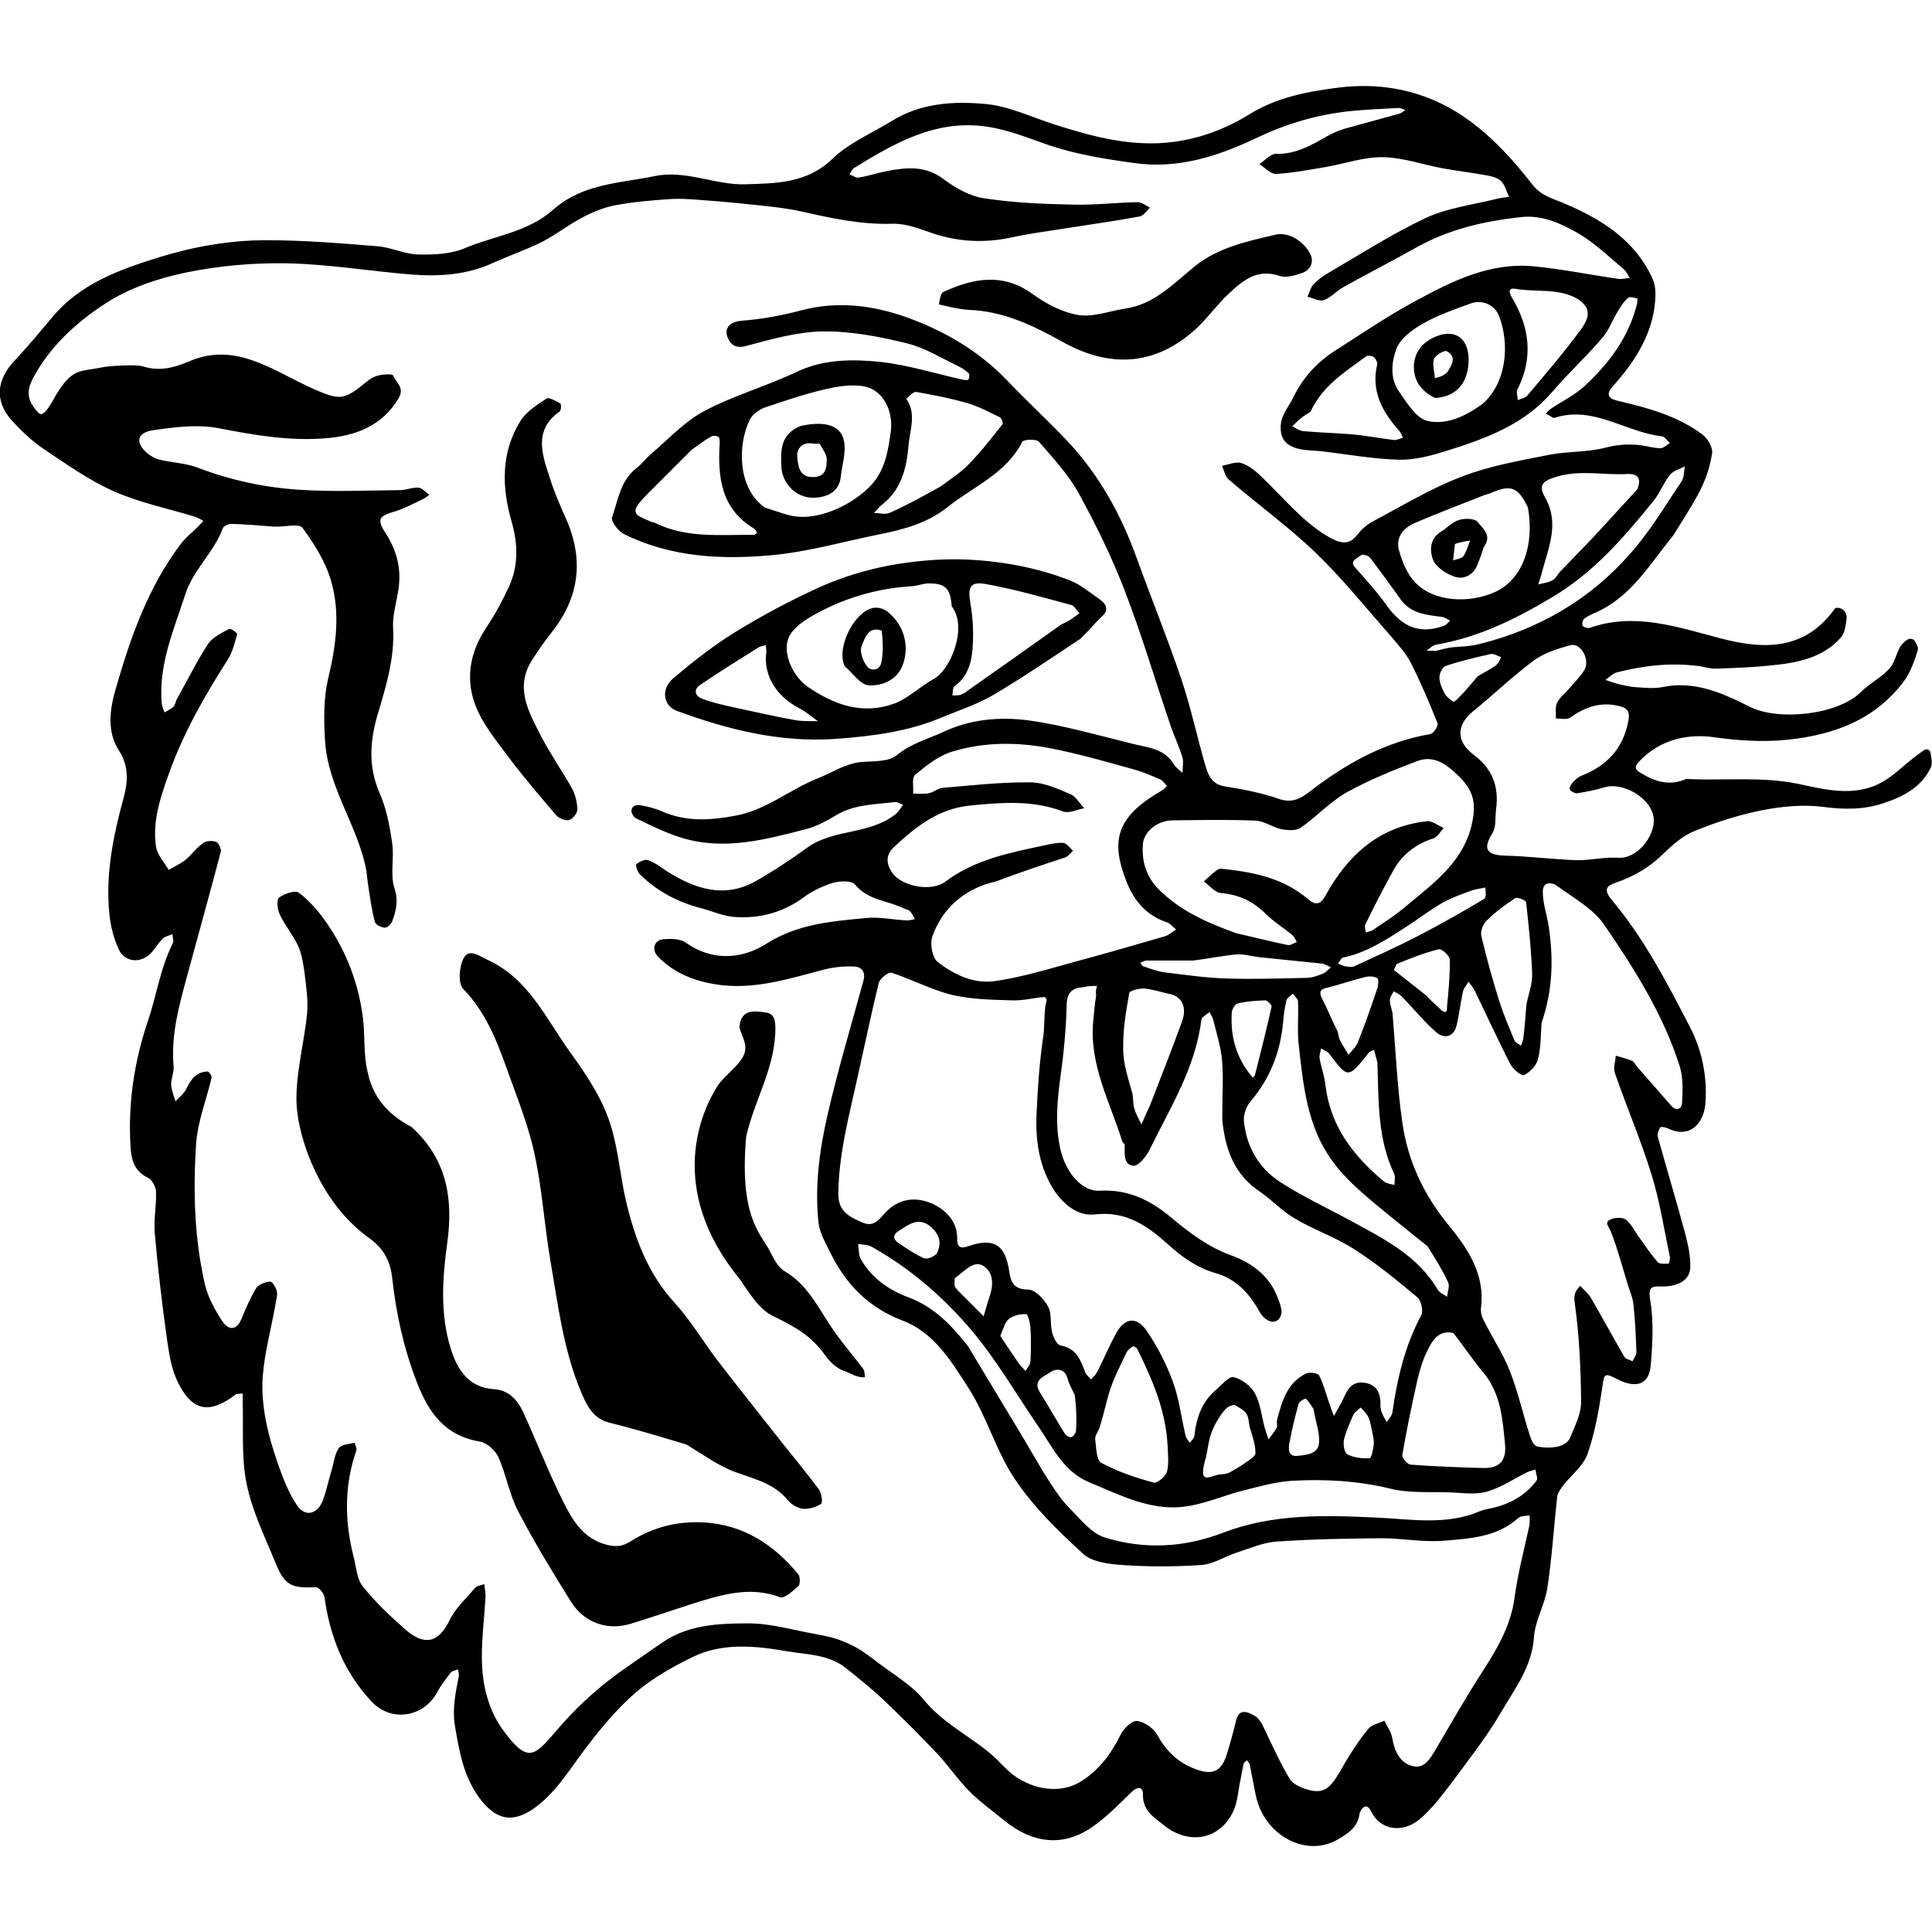 <?xml version="1.0" encoding="utf-8"?>
<!-- Generator: Adobe Illustrator 23.0.3, SVG Export Plug-In . SVG Version: 6.00 Build 0)  -->
<svg version="1.1" id="Contours" xmlns="http://www.w3.org/2000/svg" xmlns:xlink="http://www.w3.org/1999/xlink" x="0px" y="0px"
	 viewBox="0 0 635.4 635.4" style="enable-background:new 0 0 635.4 635.4;" xml:space="preserve">
<path d="M550.3,176.1c-7.7,9.4-13.7,20-25.2,25.2c-1.4,0.6-2.9,1.3-4.1,2.2c-0.5,0.4-0.8,1.8-0.5,2.3c0.4,0.5,1.6,0.9,2.3,0.7
	c14.8-5.2,28.8-0.3,42.9,3.4c14.4,3.8,27.9,4.1,37.8-9.8c0.1-0.2,0.4-0.2,0.8-0.2c1.9,0,3.3,1.7,3,3.6c-0.3,2.4-0.6,4.7-1.9,6.2
	c-6.1,6.9-14.9,8.4-23.5,9.2c-5.8,0.6-11.7,0.8-17.6,1c-2,0.1-4-0.7-6.1-0.9c-8.9-1.1-17.7-0.1-26.3,2.1c-1.4,0.3-2.6,1.6-3.9,2.5
	c1.5,0.5,2.9,1.1,4.4,1.4c1.8,0.4,3.7,0.9,5.6,1c2.9,0.2,5.9,0.5,8.6,0c10.7-2.3,20,2,29,6.5c9.4,4.7,28.9,2.6,36.4-4.9
	c2.8-2.8,6.6-4.7,9.3-7.6c1.8-1.9,2.3-5,3.7-7.4c0.5-0.8,1.3-1.5,2.1-2.1c0.9-0.7,2.3-0.5,2.8,0.6c0.6,1,1.1,2,0.8,2.8
	c-1.1,3.6-2.5,7.5-4.8,10.5c-9.6,12.5-22.9,17.3-38.1,18.9c-8.1,0.8-15.8,0.3-23.8-0.8c-8.8-1.3-17.8,0.6-24.7,7.7
	c-1.7,1.8-1.9,2.7,0.3,4c4.7,2.9,9.5,4.4,14.9,2c0.1-0.1,0.3,0,0.5,0c12.1,0.6,24.2-0.9,36.4,1.6c8.9,1.9,18.8,4.5,27.8-0.7
	c3.7-2.1,6.8-5.3,10.2-7.9c1.1-0.9,2.3-1.7,3.4-2.5c0.8-0.6,1.9-0.1,2.1,0.8c0.3,1.8,0.7,3.6,0.1,4.9c-3,6.4-9,9.6-15.4,11.7
	c-6.4,2.2-12.9,2.2-19.8,1.3c-6.7-0.9-13.8-0.2-20.4,1.1c-7.5,1.5-15,3.9-22.1,6.8c-4,1.6-7.5,4.8-10.6,7.8
	c-4.4,4.3-9.5,7.2-15.3,9.2c-3,1-4.2,2.2-1.3,5.7c10.6,12.6,18.2,27.3,25.7,41.8c3.9,7.5,5.7,16.1,5.1,24.8
	c-0.4,6.7-5.1,12.2-12.6,8.4c-0.7-0.3-2.1-0.5-2.3-0.2c-0.5,0.8-1,2.1-0.8,3c3,10.8,6.2,21.4,9.1,32.2c0.9,3.5,1.7,7.2,1.6,10.8
	c-0.1,4.1-3.8,6.3-9.2,6.3c-2.9,0-4.8-0.4-4,4.3c1.2,7,0.8,14.4,0.2,21.6c-0.6,7.1-5.6,7.3-10.8,4.7c-4.6-2.4-4.5-2-5.2,3
	c-1.1,7.3-2.4,14.6-4.8,21.5c-1.4,3.9-5.2,6.8-7.9,10.2c-0.9,1.2-2,2.7-2.1,4.1c-1.1,9.9-1.7,19.9-3.2,29.7
	c-0.8,5.5-4,10.7-4.4,16.1c-0.6,9.7-6.2,16.9-10.7,24.6c-4.5,7.8-10.1,14.9-15.4,22.1c-3.4,4.5-6.8,9.1-10.9,12.8
	c-6.1,5.5-13.6,4.1-16.6-2.1c-1.8-3.7-3.7,0.1-3.8,0.9c-0.6,4.4-3.8,6.4-7,8.3c-10.5,6.2-24.3-1.2-27.1-14.4
	c-0.7-3.4-1.3-6.8-2-10.2c-0.1-0.5-0.6-0.9-0.9-1.4c-0.4,0.4-1,0.7-1.1,1.2c-0.4,1.7-0.7,3.4-1,5.1c-0.8,3.5-0.9,7.3-2.4,10.5
	c-4.4,9.4-14.6,11.2-22.8,4.6c-3.4-2.7-7-4.8-6.9-10.1c0-2.9-2-2.6-3.9-0.7c-3.7,3.6-7.4,7.4-11.6,10.5c-9.7,7.4-20.1,6.9-30.3-1.4
	c-3.7-3.1-7.7-5.9-11.1-9.3c-3.9-3.9-7-8.5-10.7-12.5c-5.8-6.1-11.8-12.1-17.9-17.9c-3.9-3.7-8.1-7-12.2-10.3
	c-5.6-4.5-12.7-4.4-19.2-5.5c-10.4-1.8-21.3-3-31.3,1.9c-6.5,3.2-13.1,6.9-18.6,11.6c-6.2,5.4-11.6,11.9-16.6,18.5
	c-5.2,6.8-9.5,14.3-16.7,19.5c-7.3,5.2-12.8,4-18.3-3.5c-5.1-7.1-6.5-15.2-7.9-23.6c-0.9-5.4,0.2-10.8,1.3-16.3
	c0.1-0.6-0.2-1.5-0.3-2.2c-0.8,0.4-1.9,0.5-2.4,1.1c-1.5,2-3.1,4-4.3,6.2c-4.3,8.4-15.1,10.3-21.6,3.4c-9.2-9.7-13.8-21.5-15.6-34.5
	c-0.2-1.2-1.9-3.3-2.9-3.2c-7.9,0.4-10.2-0.6-13.2-8c-3.5-8.6-7.7-17.1-9.5-26c-1.8-8.9-1-18.3-1.3-27.5c0-0.7,0-1.4,0-2.2
	c-0.8,0.1-1.8,0-2.4,0.4c-8.5,6.4-14.1,5.5-18.8-3.9c-2.2-4.3-3-9.5-3.7-14.4c-1.6-11.6-3-23.2-4-34.8c-0.4-4.6,0.6-9.3,0.4-13.9
	c-0.1-1.5-1.4-3.8-2.7-4.4c-4.7-2.2-5.5-6.4-5.7-10.6c-0.8-13.9,1.2-27.4,5.7-40.8c2.9-8.5,4.1-17.5,8.2-25.6c0.4-0.8,0-2-0.1-3.1
	c-1,0.5-2.3,0.7-3.1,1.4c-1.6,1.6-2.7,3.6-4.3,5.2c-3.4,3.2-8.5,2.5-10.3-1.7c-1.6-3.5-2.6-7.4-3-11.2c-1.4-13.2,1.2-25.9,4.7-38.7
	c1.3-4.8,1.8-10.2-1.6-15.4c-4-6.1-3-13.5-1.1-20.1c4.9-17,10.7-33.7,21.6-48c1.4-1.8,3.2-3.3,4.9-4.9c0.8-0.8,1.6-1.6,2.4-2.5
	c-1-0.5-1.9-1.1-2.9-1.4c-8.9-2.7-18.1-4.6-26.5-8.3c-8.2-3.6-15.7-9-23.2-14c-3.9-2.6-7.4-6-10.5-9.4c-5.6-6.3-5-13.3,1-19.6
	c4.3-4.6,8.3-9.4,12.4-14.3C26.4,93.3,39,88.8,52,84.7C63.7,81.1,75.5,79,87.6,79c12.2,0,24.5,1,36.7,2c4.5,0.4,8.8,2.6,13.3,2.7
	c5,0.1,10.5-0.1,15.1-2c9.8-4.2,20.8-5.2,29.3-12.8c3.6-3.2,8.3-5.6,13-7c6.6-2,13.6-2.6,20.4-4c10.3-2.1,20,3.1,29.9,2.7
	c9.9-0.3,20.2-0.3,28.5-8.4c5.4-5.2,12.8-8.3,19.3-12.3c9.6-6,20.4-6.7,31-5.7c7.7,0.7,15.1,4.3,22.6,6.7c12.7,4.1,25.6,7.5,39,5.8
	c8.9-1.1,17.4-4.3,25.2-9.1c9-5.6,19.1-7.5,29.4-8.8c16-2,30.8,1.8,43.4,11.2c7.7,5.7,14.3,13,20.2,20.6c2.9,3.8,6.6,4.6,10.1,6.1
	c12.6,5.3,23.8,12.2,29.6,25.2c1.2,2.7,0.9,6.3,0.5,9.4c-1.5,10.1-7,18.3-13.7,25.8c-2.1,2.3-1.8,3.9,1.6,4.7
	c9.8,2.3,19.6,4.9,27.9,11.1c1.7,1.3,3.4,4.2,3.2,6c-0.6,4.2-2,8.5-3.9,12.3C556.5,166.4,553.4,171.1,550.3,176.1 M413.5,564.9
	c0.5,0.7,1.1,1.3,1.5,2c3,6.1,5.7,12.4,9.2,18.2c1.2,1.9,4.3,3.1,6.7,3.7c5.2,1.2,7.2-1.5,10.9-8.1c2.4-4.2,5.1-8.3,8.2-12.1
	c1.1-1.4,3.5-1.8,5.3-2.7c0.9,1.9,2.3,3.8,2.6,5.8c0.7,4.1,2.4,7.8,6.2,9c4.2,1.4,6.2-2.2,8.1-5.4c5.2-8.8,10.3-17.8,15.9-26.4
	c4.7-7.3,8.8-14.6,10-23.4c1.1-8.1,3.2-16,4.9-23.9c0.2-1,0-2.1,0.1-3.2c-1.3,0.2-2.9,0.1-3.7,0.8c-7,6.3-15.8,6.8-24.4,7.5
	c-6.8,0.6-13.7-0.8-20.6-0.8c-11.5,0.1-23.1,0.3-34.6,1.1c-4.4,0.3-8.7,2.2-13,3.6c-4,1.3-7.7,3.8-11.7,4.1
	c-8.7,0.6-17.5,0.6-26.1,0c-4.4-0.3-9.9-1-12.8-3.7c-8.1-7.4-16.1-15.2-22.2-24.2c-6.4-9.4-9.3-20.7-15.6-30.5
	c-5.8-9-11.3-18.1-21.6-22c-11.2-4.3-18.6-11.9-23.7-22.3c-1.6-3.2-3.5-6.5-3.9-9.8c-1.3-12,0.3-24,3-35.7
	c3.4-14.8,7.8-29.4,11.8-44.1c0.7-2.5-0.5-4.3-2.7-4.5c-3.2-0.2-6.5,0.1-9.6,0.8c-12,3.1-23.9,7.1-36.6,5
	c-7.1-1.2-13.6-3.8-18.7-9.1c-2.2-2.2-1.3-5.4,1.7-5.7c2.5-0.2,5.6-0.2,7.4,1.1c8.9,6.3,18.6,5.4,26.5,0.4c10.4-6.6,21.6-7.4,33-8.5
	c4.3-0.4,8.7,0.6,13.1,0.8c0.9,0.1,1.9-0.3,2.8-0.4c-0.5-0.9-1-2-1.7-2.7c-0.5-0.5-1.4-0.5-2.1-0.9c-5.3-2.6-11.7-2.6-15.9-7.8
	c-1.1-1.3-4.9-1.2-7.1-0.6c-3.5,1.1-7,2.7-9.9,4.9c-6.7,4.9-14.3,6.9-22.3,6.4c-3.8-0.2-7.5-1.9-11.3-2.9c-7.7-2-14.6-5.6-20.3-11.3
	c-0.7-0.8-1.4-2.9-1-3.2c1-0.8,2.8-1.7,3.8-1.3c2.2,0.7,4.1,2.2,6,3.5c9.3,5.9,19.1,9.3,29.6,3.3c5.8-3.3,11.5-7.1,16.9-11
	c8.7-6.2,20.5-4.1,29-11c1-0.8,1.6-2,2.4-3c-0.9-0.3-1.9-1.1-2.8-0.9c-6.5,0.8-13.2,0.7-19.2,4.3c-3,1.8-6.2,3.6-9.6,4.5
	c-13.5,3.5-27.1,7.2-41,3c-5.3-1.6-10.3-4.1-15.3-6.5c-0.6-0.3-0.9-0.9-1.3-1.7c-0.4-1,0.1-2.2,1.2-2.5c0.5-0.1,0.9-0.2,1.4-0.1
	c2.4,0.4,4.9,1,7.2,2c8.1,3.6,16.2,3,24.6,1.4c9.9-1.9,17.5-8.5,26.5-12.1c4.9-1.9,9.2-5,14.7-5.5c3.9-0.3,8.8,0,11.5-2.2
	c4.7-3.9,10.2-5.3,15.4-7.7c8.9-4.2,18.5-5,27.8-3.8c11.7,1.6,23.2,5,34.7,7.8c4.8,1.2,10.2,1.5,13.2,6.6c0.7,1.1,1.9,2,2.9,2.9
	c0-1.7,0.4-3.6,0-5.1c-1.1-3.5-2.7-6.9-3.9-10.4c-5.1-14.9-9.5-30-15.2-44.7c-4.2-10.9-9.4-21.5-15-31.7c-3.4-6.2-8.4-11.6-13.1-17
	c-0.8-1-5.1-0.8-5.5,0c-5.3,10.5-16.1,14.7-24.6,21.5c-6.6,5.3-14.6,7.4-22.7,9c-11.7,2.4-23.3,5.7-35.1,6.8
	c-16.5,1.5-33.1,0.7-48.5-6.9c-1.9-0.9-4.5-4.3-4-5.6c2-5.6,2.7-12.1,8.1-16.2c1.7-1.3,3-3.1,4.6-4.5c5.8-4.9,11-10.7,17.6-14.2
	c9.6-5.1,20.3-8.1,30.2-12.8c9-4.3,18.3-4.3,27.5-3.4c9.3,1,18.3,3.9,27.5,5.9c0.6,0.1,1.6,0.2,1.7-0.1c0.3-0.6,0.4-1.6,0.1-2
	c-0.9-0.9-2-1.6-3.1-2.2c-5.7-2.7-11.2-6.2-17.3-7.7c-9-2.2-18.3-4-27.5-3.9c-8.5,0.1-17.1,2.6-25.4,4.8c-3.8,1-5.3-0.9-6.1-3.1
	c-1-2.8,0.9-4.9,4.6-5.2c6.6-0.5,13.2-1.7,19.6-3.4c12-3.2,23.7-1.7,34.9,2.3c12.4,4.5,23.6,11,32.9,20.7c6.4,6.7,13.2,13,19.6,19.7
	c10.6,11.2,17.9,24.4,23.1,38.9c4.8,13.3,10.2,26.5,14.7,39.9c3,9,5,18.3,7.6,27.4c1,3.4,2,6.9,6.5,7.6c6,1,12.1,2.1,17.8,4.1
	c4.4,1.6,7.3-0.1,10.3-2.4c11.9-9.2,24.7-16.3,39.7-18.9c1-0.2,2.6-2.7,2.3-3.5c-2.7-6.7-5.5-13.4-8.8-19.9c-1.5-2.9-3.8-5.5-5.9-8
	c-8.3-9.4-16.2-19.3-25.2-28c-9-8.7-19.3-16.1-28.8-24.3c-1.2-1-1.5-3-2.2-4.5c2.2-0.4,4.6-1.5,6.4-0.9c2.4,0.8,4.7,2.6,6.6,4.5
	c7,6.6,13,14.3,21.4,19.4c4.3,2.6,7.3,3.3,10-0.2c1.4-1.8,3-3.3,5-4.4c9.8-5.2,19.3-11,29.6-14.9c9.1-3.5,18.9-5.2,28.5-7.1
	c6-1.2,12.4-0.8,18.3-2.3c4.2-1.1,8.1-1.4,12.3-0.8c2,0.3,4.1,0.9,6.1,0.9c1,0,2.1-1.1,3.1-1.7c-0.9-0.7-1.7-2.1-2.6-2.2
	c-11.9-1.3-22.5-10.2-35.3-6.1c-0.2,0-0.4,0.1-0.5,0c-0.8-0.5-1.6-0.9-2.4-1.4c0.6-0.5,1-1.2,1.7-1.6c3.6-2.4,7.7-4.4,10.9-7.3
	c8-7.4,14.5-15.9,17.3-26.8c0.2-0.7,0.3-2.1,0.2-2.1c-1-0.3-2.4-0.7-3-0.3c-1.3,1.1-2.3,2.6-3.2,4.1c-1.9,3-3.1,6.6-5.4,9.2
	c-5.2,6.1-11.2,11.6-16.4,17.7c-9.2,10.7-21.7,15.3-34.5,19.3c-5.1,1.6-10.5,3.1-15.7,3c-8.6-0.2-17.2-1.8-25.8-2.8
	c-2.9-0.3-5.9-0.2-8.5-1.1c-2.6-0.9-4.7-2.5-4.8-6.3c-0.2-4.4,2.6-7,4.2-10.4c3.1-6.4,7.7-11.4,13.6-15.2
	c8.8-5.6,17.5-11.6,26.7-16.5c12-6.5,24.4-12.7,38.8-11.3c9.3,0.9,18.5,2.8,27.7,4.1c1.2,0.2,2.5-0.2,3.8-0.3
	c-0.6-0.9-1.1-2.1-1.9-2.8c-4.9-4.1-9.6-8.7-15.1-11.9c-5.6-3.2-11.8-6.1-18.8-5.3c-12,1.3-23.7,4-34.4,10
	c-8,4.5-16.1,8.6-24.1,13.1c-2.2,1.2-4,3.4-6.3,4.2c-1.5,0.5-3.6-0.7-5.4-1.1c0.7-1.4,1-3,2-4.1c1.5-1.6,3.4-2.9,5.3-4
	c10.5-6.1,20.7-12.7,31.6-17.8c7.1-3.3,15.2-4.3,22.9-6.2c1.5-0.4,3-0.5,4.5-0.8c-0.9-1.8-1.4-4.1-2.8-5.3c-1.4-1.2-3.7-1.6-5.6-1.9
	c-4.4-0.8-8.8-1.3-13.2-2.1c-6.6-1.2-13.2-3.6-19.9-3.7c-6.2-0.1-12.4,2.1-18.6,3.2c-5.5,0.9-10.9,2-16.5,2.3
	c-1.8,0.1-3.7-2.1-5.5-3.2c1.8-1.2,3.6-3.4,5.4-3.4c6.5,0.2,11.6-2.8,16.9-5.8c1.7-1,3.6-1.8,5.5-2.4c6-1.7,12.1-3.3,18.2-5
	c0.7-0.2,1.4-0.8,2-1.2c-0.7-0.2-1.4-0.7-2.1-0.7c-5.2,0.3-10.4,0.5-15.6,1c-11,1.1-21.3,4.1-31.3,8.9c-12.7,6-25.8,10.3-40.3,8.2
	c-9.5-1.3-18.9-2.8-28.1-5.9c-6.6-2.3-13.2-5-20-6c-16.6-2.6-30.4,5.2-43.8,13.5c-0.7,0.4-1.1,1.4-1.6,2.1c1,0.4,2.1,1.3,3,1.1
	c3.2-0.5,6.4-1.6,9.6-2.2c6.4-1.2,12.5-1.7,18.3,2.7c3.9,2.9,8.6,5.6,13.3,6.3c9.7,1.5,19.5,1.9,29.3,2.1c7.1,0.2,14.2-0.7,21.3-0.8
	c1.3,0,2.7,1.1,4,1.8c-1.1,1-2.1,2.7-3.4,2.9c-8.7,1.6-17.5,2.8-26.3,4.2c-5.1,0.8-10.3,1.5-15.4,2.6c-9.4,2.1-18.5,1.6-27.6-1.7
	c-3.9-1.4-8.2-2.9-12.3-2.7c-10.3,0.3-20-1.9-29.9-4.1c-4.5-1-9.2-1.5-13.9-2c-5.8-0.6-11.5-1.2-17.3-1.6c-4-0.3-8-0.7-12-0.4
	c-5.9,0.4-11.8,0.9-17.7,2c-3.7,0.7-7.4,2.2-10.8,4c-4.6,2.4-8.6,5.6-13.2,8c-5.2,2.6-10.8,4.5-16.1,6.9c-8.6,4-17.7,4.6-26.9,3.9
	c-13.6-1.1-27.2-3.4-40.9-3.7c-11.1-0.2-22.4,0.8-33.2,3c-9.2,1.9-18.8,5.1-26.6,10.2c-9.1,5.9-17.6,13.5-23.2,23.4
	c-2.2,3.8-3.1,7-0.4,10.7c0.7,0.9,1.6,2.3,2.4,2.3c0.8,0,1.9-1.3,2.5-2.2c1.2-1.7,2-3.5,3.1-5.2c5.1-7.8,7.3-6.5,14.6-8
	c2.3-0.5,11.2-1,13.3-0.3c5.4,1.7,10.1,0.5,15.1-1.6c6.2-2.7,12.4-3,19.3-0.9c7.9,2.4,14.6,6.8,21.9,10c8.3,3.6,9.8,3.7,16.7-2
	c1.3-1.1,2.8-2.1,4.4-2.5c1.6-0.4,4.7-0.6,4.9,0c0.9,2.3,3.9,3.9,1.8,7.5c-5.4,9.1-14.2,12.3-23.5,13.1c-12,1.1-24-1-35.9-3.3
	c-6.9-1.3-14.4-0.3-21.4,0.7c-5.3,0.8-5.9,4.2-1.8,7.6c1.2,1,2.6,1.8,4.1,2.1c4.1,1,8.5,1.1,12.4,2.6c11,4.2,22.3,6.6,33.9,7.3
	c10.8,0.7,21.8,0.2,32.7,0.1c2,0,4.1-1,6.1-0.8c1.2,0.1,2.3,1.5,3.5,2.4c-0.9,0.6-1.8,1.3-2.8,1.7c-2.8,1.3-5.5,2.8-8.5,3.7
	c-5.2,1.5-6.1,2.5-3.1,7.1c3.7,5.7,5.2,11.6,4.3,18.2c-0.6,4.4-2.1,8.8-1.8,13.2c0.5,9.8-2.3,18.9-5,28c-2.6,8.7-3.3,17.2,0.5,26
	c2.3,5.2,3.4,11,4.2,16.7c0.7,4.8-0.7,10.1,0.7,14.6c1.4,4.2,0.6,7.5-0.7,11c-0.3,0.9-1.7,2.2-2.5,2.1c-1.2-0.1-3-1-3.2-1.9
	c-1-3.7-1.5-7.5-2.1-11.3c-0.4-2.4-0.5-4.8-1-7.1c-3.2-14.2-12.5-26.5-13.3-41.4c-0.4-6.7-0.5-13.6,1-20.1c2.6-10.8,4.1-21.6,1-32.2
	c-1.8-6.3-5.5-12.2-9.4-17.5c-1.1-1.5-5.8-0.3-8.8-0.4c-0.2,0-0.3,0-0.5,0c-4.7-0.3-9.4-0.8-14.1-0.9c-0.9,0-2.5,0.7-2.8,1.4
	c-2.9,8-9.7,13.5-12.4,21.9c-3.8,11.8-8.8,23-7.7,35.8c0.1,1,0.6,1.9,0.9,2.9c1-0.6,2.2-1.1,3-1.9c0.6-0.6,0.6-1.7,1.1-2.5
	c3.4-6.1,6.5-12.4,10.3-18.2c1.5-2.2,4.4-3.5,6.9-4.9c0.4-0.2,2.8,1.4,2.6,1.8c-0.8,2.8-1.5,5.8-3,8.2
	c-7.6,11.9-14.6,24.1-19.4,37.5c-2.8,7.8-5.5,15.7-4.3,24.1c0.4,2.7,2.7,5.2,4.2,7.7c1.8-1.1,3.9-2,5.5-3.3c2.1-1.7,3.6-4,5.8-5.5
	c1-0.8,3-0.9,4.3-0.4c0.8,0.3,1.8,2.3,1.5,3.3c-3.6,13.8-7.5,27.6-11.2,41.3c-2.6,9.6-5.2,19.1-4.3,29.2c0.2,2-0.9,4.1-0.8,6.1
	c0.1,1.8,0.9,3.6,1.4,5.4c1.2-1.3,2.7-2.4,3.5-3.9c1.5-3.2,3.3-5.8,7.1-5.9c0.4,0,1.4,1.4,1.3,2c-1.7,7.3-4.6,14.5-5.1,21.8
	c-1,15.5-0.6,31,2.9,46.2c1,4.3,3.3,8.4,5.7,12.1c2.1,3.1,4.7,3.2,6.4-0.9c1.4-3.4,2.9-6.9,4.8-10c0.8-1.2,3-2,4.6-2.1
	c0.7,0,2,2.1,2.2,3.4c0.2,1.5-0.4,3.1-0.6,4.7c-1.4,7.7-3.5,15.4-4.1,23.3c-0.6,9.5,1.7,18.9,4.8,27.9c1.7,4.9,3.6,10,6.5,14.3
	c2.7,4,6.8,2.9,8.5-1.7c1.3-3.5,2-7.2,3.1-10.7c0.6-2.2,0.9-4.8,2.2-6.5c0.9-1.2,3.3-1.2,5.1-1.7c0.2,0.8,0.9,1.8,0.6,2.5
	c-4,11.6-3.9,23.2-0.9,35c0.9,3.3,1,7.2,3,9.7c4.1,5.2,9,9.8,14,14.2c6.2,5.4,10.9,4.6,14.6-3.1c1.9-3.9,5.4-7.1,8.3-10.5
	c0.7-0.8,2-0.9,3.1-1.3c0.1,1.3,0.4,2.5,0.4,3.8c-0.4,8-1.6,16-1.1,23.9c0.5,7.2,2.5,14.4,7,20.5c8,10.9,10.2,8.4,17.3,0.1
	c6.1-7.2,12.5-13.1,20-18.7c2.3-1.7,11.9-8.3,14.5-10.1c8.5-6.1,18.6-6.6,28.7-6.6c7.2,0,14.4,2.1,21.5,3.4
	c4.2,0.8,6.8,1.2,11.1,3.1c2.3,1,4.4,2.2,6.4,3.7c1.2,0.9,2.4,1.7,3.5,2.6c5.2,4,11.2,7.4,15.2,12.3c5.9,7.2,13.7,11.2,20.7,16.7
	c2.2,1.7,4.1,3.7,6.1,5.7c5.9,6.2,16.9,9.7,25.2,4.3c5.8-3.7,9.7-9,12.7-15.1c1-2.1,3.8-4.8,5.5-4.6c2.5,0.3,5.5,2.5,6.7,4.7
	c2.9,5.3,6.8,9,12.4,11.1c5.5,2.1,8.5,1,10.3-4.6c1.1-3.5,2.1-7.1,3-10.8C407.1,562.6,409.2,561.9,413.5,564.9 M402,368.4
	c0-1.2,0-2.3,0-3.5c0-5.4,0.4-10.8-0.1-16.2c-0.4-4.5-1.8-8.9-2.9-13.3c-0.2-0.9-0.8-1.7-1.2-2.6c-0.9,0.9-2.6,1.6-2.7,2.6
	c-1.9,15.7-10.2,28.8-16.9,42.5c-1.1,2.3-3.7,5.6-5.4,5.5c-3.4-0.3-2.9-4-2.9-6.8c0-0.4-0.6-0.7-0.8-1.2
	c-4.1-13.2-11.1-25.5-9.5-40.2c0.3-2.7,0.3-4,0.9-7.7c-0.2-1.7,0-2.2,0.3-3.2c-1.1-0.1-0.8,0-2,0c-0.9,0-1.9,0.3-2.8,0.4
	c-3.6,0.3-5.1,1.9-5.2,5.9c-0.2,7.7-0.9,15.5-2,23.2c-1.1,8.2-1.9,16.2,0,24.4c1.7,7.3,7,13.8,12.9,13.4c9.1-0.5,16.3,2.9,23.1,8.5
	c6.1,5.1,12.4,10,20.2,12.8c6.6,2.4,12.4,6.6,15.1,13.6c0.7,1.9,1.8,4.3,1.2,6c-1.1,3.4-5,2.8-7.3-1.5c-3.2-5.8-7.7-10.4-13.9-12.2
	c-6.4-1.8-11.4-5.4-16-9.6c-6.9-6.2-13.9-11-24.1-9.8c-5.4,0.6-10-3.1-13.1-7.6c-5.1-7.7-6.4-16.5-6-25.5c0.4-8.2,0.9-16.5,2.1-24.6
	c0.6-3.6,0.3-6.7,0.8-10.8c0.1-1,0.8-2,0.1-2.7c-0.2-0.2-0.3-0.3-0.4-0.3c-4,0.3-6.6,1.2-10.6,1.1c-6.6-0.2-13.4-0.3-19.8-1.8
	c-6.8-1.7-13.2-5.1-19.9-7.3c-1-0.3-3.8,1.9-4.2,3.4c-2.5,10.2-4.6,20.4-6.9,30.7c-2.8,12.7-6.2,25.2-6.4,38.4
	c-0.1,6,3.5,7.7,7.8,9.6c3.9,1.8,5.6-1,7.6-3.1c4.6-5,10.4-5.4,15.8-2.9c4.2,2,8,5.8,7.9,11.3c-0.1,3.8,2.1,3.1,4.1,2.4
	c7.9-2.6,11.7-0.4,13,8.3c0.5,3.4,1.3,6.1,6.2,6.1c2.3,0,5.3,3.2,6.6,5.6c1.3,2.3,0.6,5.7,1.3,8.4c0.4,1.7,1.6,4.2,2.8,4.4
	c5.2,0.9,6.6,4.8,8.1,8.8c0.4,0.9,1.3,1.6,1.9,2.4c0.7-0.8,1.5-1.5,2-2.4c2.1-4.1,3.9-8.4,6.1-12.5c2.8-5.3,6.7-6.1,10.1-1.3
	c3.6,5.2,6.5,10.9,8.7,16.8c2.1,5.7,2.8,11.8,4.2,17.8c0.2,0.9,0.9,1.6,1.4,2.4c0.5-0.7,1.4-1.4,1.5-2.2c0.6-5.8,2.4-11.2,7-15.1
	c1.9-1.6,4.3-4.6,5.9-4.3c2.6,0.6,5.7,2.9,7,5.3c1.8,3.3,2.2,7.4,3.2,11.2c0.4,1.3,0.8,2.7,1.3,4c0.9-1.3,2-2.5,2.7-3.9
	c0.3-0.7-0.1-1.7,0.1-2.5c1.6-6.1,3.3-12.3,9.6-15.3c1.1-0.5,3.8-0.1,4.2,0.6c1.4,2.7,2.2,5.8,3.2,8.7c0.5,1.6,1.1,3.1,1.7,4.7
	c0.8-1.4,1.5-2.7,2.3-4.1c1.7-3.1,2.5-7.2,7.2-6.9c4.6,0.4,6,3.5,5.8,7.7c0,0.7,0.2,1.6,0.5,2.3c0.4,1,1,2,1.6,3c0.6-1,1.6-2,1.8-3
	c1.6-11.2,4.1-22,9.5-32.1c0.8-1.4,0-4.8-1.2-5.9c-6.7-5.6-13.5-11.2-20.9-15.9c-6.2-4-13.4-6.4-19.7-10.2
	c-4.1-2.4-7.4-6.1-11.4-8.8C406.3,386.5,403,378.6,402,368.4 M507,336.4c-0.3,4-0.2,8.2-1.2,12c-0.5,2.1-2.6,4.2-4.6,5.2
	c-0.7,0.4-3.7-2-4.5-3.7c-4.1-7.9-7.8-16.1-11.7-24.1c-0.5-1-1.3-1.9-2-2.9c-0.7,1.1-1.7,2.2-1.9,3.4c-0.8,3.7-1.2,7.5-2.1,11.1
	c-0.9,3.7-4.1,4.2-6.4,2.3c-4.2-3.6-7.7-8-11.6-12c-0.7-0.7-1.7-1.1-2.6-1.7c-0.5,1-1.3,1.9-1.3,2.9c0,1.5,0.7,3,0.9,4.6
	c1,11.9,1.5,23.9,3.2,35.7c1.8,12.6,7,23.7,15.2,33.7c6.3,7.7,12,16.1,10.7,27c-0.2,1.3,0.1,2.9,0.8,4.2c2.8,5.7,6.4,11,8.7,16.9
	c2.7,6.9,4.3,14.2,6.6,21.3c0.4,1.3,1.3,3.2,2.3,3.4c2.3,0.5,4.8,0.5,7.1,0c1.4-0.3,3.2-1.5,3.7-2.7c1.6-3.9,3.7-7.9,3.7-11.9
	c-0.1-10.9-0.6-21.9-2.1-32.6c-0.4-3,0.3-4,1.8-5.6c1.2,1.3,2.6,2.4,3.5,3.9c3.7,6.4,7.3,13,11,19.4c0.4,0.8,1.8,1,2.7,1.5
	c0.4-1,1.3-2,1.3-2.9c-0.2-5.3-0.4-10.5-1-15.8c-0.2-2.3-1.3-4.5-1.9-6.7c-1.8-5.8-3.3-11.6-5.5-17.2c-0.7-1.8-2.4-3.1,0-4.1
	c1.4-0.6,3.9-0.7,4.9,0.1c1.9,1.5,3,4,4.5,6c1.9,2.7,3.8,5.5,6,8c0.6,0.7,2.4,0.5,3.6,0.5c0.1,0,0.5-1.5,0.4-2.2
	c-1.9-9-3.3-18.2-6-27c-3.5-11.3-8.2-22.3-12.1-33.5c-0.6-1.7,0.2-3.8,0.3-5.7c1.8,0.5,3.7,1,5.4,1.7c0.6,0.3,1,1.2,1.5,1.8
	c3.7,4.3,7.5,8.5,11.2,12.8c1.8,2.1,3.5,1.4,3.7-0.8c0.2-4,0.4-8.4-0.8-12.1c-5.4-17-14.9-32-24.9-46.6c-3.6-5.2-9.9-8.6-15.2-12.5
	c-2-1.5-4.9-1.6-4.9,1.8c0,3.7,1.3,7.4,1.9,11.1C510.9,315,510.8,325.3,507,336.4 M327.5,289.9c-1.2,0.3-2.4,0.6-3.6,1
	c-8.4,3-14.4,8.9-17.3,17.2c-0.8,2.3,0,6.8,1.7,8.2c5.3,4.2,11.9,7.3,18.6,6.4c9.5-1.3,18.8-4.3,28.1-6.8c9.4-2.5,18.8-5.3,28.2-8
	c1.3-0.4,2.4-1.5,3.6-2.2c-1-0.8-1.9-2-3.1-2.4c-6.7-2.2-10.8-7.2-13.2-13.3c-5.3-13.5-3.5-21.3,11.6-30c0.7-0.4,1.2-1,1.7-1.5
	c-0.7-0.7-1.3-1.7-2.1-2.1c-2.8-1.2-5.7-2.5-8.6-3.3c-9-2.5-18-5.1-27.1-6.9c-11.1-2.2-22.3-2.3-33.2,1.1c-4.3,1.4-8.2,4.5-11.8,7.5
	c-1.2,1-0.5,4.1-0.7,6.2c1.7,0,3.5,0.2,5.1-0.1c1.6-0.3,3.1-1.7,4.7-1.8c9.5-0.8,19.1-1.9,28.7-1.8c4.5,0,9,2.1,13.3,3.9
	c1.8,0.8,3,3.1,4.5,4.6c-2.3,0.4-5,1.8-6.9,1.1c-10-3.8-20.1-3-30.4-2c-10.7,1-18.1,7-25.3,13.7c-2.9,2.7-2.6,5.8-0.2,8.9
	c3.1,3.9,12.4,6,17.2,2.4c9.6-7.2,20.9-9.4,32.1-11.8c2.2-0.5,4.4-1,6.6-0.9c1.1,0.1,2.2,1.7,3.2,2.6c-0.9,0.8-1.6,1.9-2.6,2.2
	C343,284.4,335.5,286.9,327.5,289.9 M406.5,306.9c5.7,1.3,11.3,2.7,17,3.9c0.9,0.2,2-0.6,3-1c-0.5-0.8-0.9-1.8-1.6-2.4
	c-3-2.4-6.3-4.5-9-7.2c-4.1-4-8.7-6-14.4-6.5c-2-0.2-3.7-2.5-5.6-3.8c1.5-1.3,2.9-2.8,4.6-3.9c0.7-0.5,2-0.2,2.9-0.1
	c9.8,1.1,19.1,3.2,26.9,9.9c2.1,1.8,3.9,2,5.6-1.2c7.3-13.3,17.6-22.8,33.4-24.5c1.7-0.2,3.6,1.4,5.5,2.2c-1.1,1.2-2,2.9-3.3,3.4
	c-5.7,1.8-10.2,5.2-13.1,10.3c-3.3,5.9-6.4,12-9.4,18.1c-0.3,0.7,0.1,1.7,0.2,2.6c0.8-0.3,1.7-0.4,2.4-0.9c3.4-2.3,6.9-4.5,10-7.1
	c10-8.4,21.2-15.9,23-30.8c0.7-5.6-1.3-9.2-4.9-12.7c-3.8-3.7-8-7-13.6-4.9c-7.9,3-15.8,6.2-23.2,10.3c-5.5,3.1-9.9,8-15.1,11.6
	c-1.5,1.1-4.3,0.9-6.4,0.5c-2.8-0.6-5.5-2.6-8.3-2.8c-9.2-0.4-18.4-0.2-27.6-0.1c-4.8,0.1-9.2,3.6-9.6,7.6c-0.5,5.7,1,10.8,5,14.9
	C387.9,299.4,396.6,303.3,406.5,306.9 M492,266.4c-0.3,2.5,0.1,5.5-1.1,7.5c-3.3,5.3-2.1,7.3,4,7.5c7.8,0.2,15.7,1.2,23.5,1.5
	c4.6,0.1,9.2-1.1,13.7-0.8c6.2,0.5,12.1-6.9,11.8-12.7c-0.4-6.7-10.1-12.5-16.5-10.4c-2.8,0.9-5.8,1.4-8.7,1.9
	c-0.7,0.1-2-0.6-2.4-1.2c-0.3-0.5,0.3-1.7,0.9-2.3c0.8-0.9,1.9-1.9,3-2.3c8.2-3.3,13.5-8.7,15.3-17.8c0.8-3.9-0.8-4.6-3.5-5.2
	c-5.8-1.3-10.8,0.5-15.6,3.9c-1.1,0.8-3.1,0.3-4.7,0.3c0.1-1.8-0.3-3.8,0.4-5.2c0.9-1.8,2.8-3.2,4.1-4.8c1.7-2,3.6-3.8,4.9-6
	c1.9-3.4-1.2-9-4.6-8.1c-4.1,1.1-8.5,2.5-11.9,4.9c-7,5.2-13.3,11.3-20.1,16.8c-5.5,4.5-5.7,9.8,0,14.2
	C490.3,252.4,493.2,258,492,266.4 M318.5,442.9c0.5,0.8,0.9,1.6,1.4,2.4c5.7,9.5,11.4,18.9,17.1,28.4c2.8,4.7,5.4,9.4,8.4,14
	c2,3.1,4.1,6.1,6.7,8.7c3.4,3.4,6.8,7.8,11.1,9.2c13,4.1,26.3,3.4,39-1.5c16.4-6.3,33.4-5.8,50.3-5c11.7,0.5,23.2,2.7,34.5-2.2
	c1.3-0.5,2.7-0.7,4.1-1c5.7-1.4,10.6-4.1,14.2-8.9c0.6-0.7-0.2-2.4-0.3-3.7c-0.9,0.3-1.9,0.5-2.8,0.9c-4.4,2.2-8.6,5.1-13.3,6.4
	c-3.9,1.1-8.4,0.3-12.6,0.2c-6.4-0.2-13,0.3-19-1.2c-10.7-2.6-21.5-3.2-32.3-2.6c-5.3,0.3-10.5,1.8-15.7,3.1
	c-6.9,1.7-13.6,4.8-20.6,5.5c-10.9,1.1-20.7-4.1-30.5-8.1c-8.6-3.6-12.2-11.9-17-18.8c-7.1-10.4-13.4-21.3-21.6-31.1
	c-9.5-11.2-20.3-20.5-33-27.6c-1.2-0.7-2.9-0.6-4.4-0.9c0.3,1.7,0.1,3.6,0.9,5c3.5,6.2,9.3,10.2,15.5,12.5
	C307.2,429.8,312.8,435.7,318.5,442.9 M469.5,409.9c-7-5.7-14.1-11.2-20.9-17.1c-3.8-3.3-7.6-7-10.5-11.1c-8.3-11.4-9.5-25-11-38.3
	c-0.5-4.6,0-9.3-0.2-14c0-0.9-1.1-1.7-1.7-2.6c-0.7,0.7-1.9,1.3-2.1,2.2c-0.6,2.3-0.9,4.7-1.1,7.1c-0.9,9.8-4.2,18.5-10.7,26.1
	c-1.4,1.6-2.4,4.4-2.2,6.5c0.8,8.4,4.9,15.5,12,20.1c7.3,4.7,15.2,8.4,22.8,12.5c10.9,6,22.2,11.4,28.9,22.8
	c0.6,1.1,2.1,1.6,3.1,2.4c0.2-1.6,0.9-3.5,0.4-4.7C474.5,417.9,472.2,414.2,469.5,409.9 M251.5,166.9c2.5,0.8,5,1.7,7.5,2.4
	c9.8,2.9,22.5-3.9,28-10.3c4.2-4.9,5.2-11.2,6-17.4c0.6-5.4-1.5-10.8-5.6-13.3c-3.3-2.1-8.9-1.7-13.1-0.9
	c-7.7,1.5-15.2,4.1-22.7,6.6c-2,0.7-4.3,2.4-5.1,4.2C242.6,146.4,242.5,160.5,251.5,166.9 M478,438.4c-4.8-1.1-6.9,2.4-8.5,5.7
	c-1.6,3.1-2.6,6.6-3.4,10c-1.8,8.1-3.5,16.2-4.9,24.4c-0.2,0.9,1.7,3.2,2.8,3.2c8,0.6,16,0.9,24,1.1c5.1,0.1,7.4-2.4,7-7.5
	c-0.8-8.3-1.3-16.6-6.9-23.6C484.7,447.7,481.7,443.2,478,438.4 M502.5,166.9c-3.2-6.7-5.6-7.7-12.3-4.7c-0.7,0.3-1.5,0.4-2.2,0.7
	c-7.6,3-15.2,5.9-22.7,9.1c-3.9,1.7-6.5,4.9-5.1,9.3c1,3.5,2.5,7.2,4.9,9.9c6.4,7.1,18.5,7.2,26.6,3.5
	C500.8,190.5,504.7,179.3,502.5,166.9 M309.5,159.9c3-2.3,6.4-4.4,9-7.1c4-4.1,7.6-8.7,11.2-13.3c0.3-0.3-0.3-2-0.9-2.3
	c-3.5-1.7-6.9-3.5-10.6-4.6c-5.5-1.6-11.2-2.7-16.9-3.7c-0.9-0.2-3.2,2.2-3.2,2.3c3.4,5,1.1,10.3,0.7,15.3
	c-0.6,7.3-2.3,14.4-8.5,19.3c-1.1,0.8-1.9,1.9-2.9,2.9c1.7,0,3.7,0.6,5.1,0C298.2,166.2,303.6,163.2,309.5,159.9 M487.5,132.9
	c8-6.9,9.1-19.7,5.5-29c-1.4-3.6-5.5-5.5-9.3-4.1c-5.2,1.9-10.5,3.7-15.3,6.4c-3.6,2-7.7,4.9-9.1,8.4c-1.6,4.2-2.3,9.7,0.7,14
	c2.6,3.7,5.6,8.8,9.3,9.8C475.4,139.9,481.7,137.1,487.5,132.9 M361.5,469.9c-0.5,1.1-1.4,2.3-1.3,3.4c0.3,2.7,0.4,7,2,7.8
	c5.4,2.9,11.3,4.9,17.2,6.5c1.1,0.3,4-2,4.4-3.6c0.7-2.7,0.3-5.7,0.2-8.6c-0.6-11.5-5-21.7-10-31.8c-0.2-0.4-1.2-0.9-1.4-0.8
	c-0.8,0.5-1.7,1.2-2.1,2c-1.9,4-4,8-5.4,12.2C363.8,461.1,363,465.3,361.5,469.9 M227.5,147.9c-4.9,4.9-9.8,9.8-14.7,14.7
	c-6.3,6.3-4,6.7,1.4,9c0.4,0.2,0.9,0.2,1.3,0.4c10.3,5.1,21.4,3.8,32.3,3.9c0.4,0,0.8-0.4,1.2-0.6c-0.3-0.5-0.5-1.1-0.9-1.4
	c-11-6.5-12.1-17-11.4-28.2c0-0.7,0-1.7-0.4-2c-0.6-0.4-1.7-0.5-2.3-0.2C231.9,144.7,230,146.1,227.5,147.9 M538.5,160.9
	c1.4-3.6,0.3-5.2-3.6-5c-7.6,0.4-15.1-1.4-22.7,0.8c-4.7,1.4-6.5,2.7-4,7c4.8,8.5,1,16.5-1.1,24.6c-0.3,1.3-0.8,2.6-1.2,3.9
	c1.6-0.4,3.3-0.6,4.8-1.4c1-0.6,1.6-2,2.5-2.9c3.5-3.7,7.1-7.3,10.6-11C528.5,171.8,533.3,166.6,538.5,160.9 M372.5,359.9
	c0.2,1.6,0.1,3.3,0.6,4.8c0.5,1.8,1.5,3.4,2.3,5.1c0.6-1.3,1.1-2.6,1.7-3.9c0.3-0.7,0.7-1.4,1-2.1c3.6-9.3,7.3-18.6,10.7-28
	c1.6-4.5-0.1-7.9-3.7-8.8c-2.9-0.6-5.8-1.6-8.7-1.9c-1.7-0.1-4.9,0.7-5,1.5c-1.1,6-2.1,12.1-2,18.1
	C369.3,349.6,371,354.5,372.5,359.9 M453,349.4c-0.4-1.4-0.7-2.7-1.1-4.1c-0.6,0.3-1.4,0.4-1.7,0.9c-6.9,8.6-6.8,8.6-13,0.4
	c-0.6-0.8-1.8-1.2-2.7-1.8c-0.2,1.1-0.7,2.2-0.5,3.3c0.5,2.9,1.6,5.8,1.9,8.7c1.6,13.6,9.2,23.4,19.3,31.8c0.9,0.7,2.2,0.8,3.4,1.1
	c0-1.2,0.4-2.7-0.1-3.7C453.1,374.7,453.4,362.5,453,349.4 M502,330.4c0.7-3.4,2-6.8,1.9-10.1c-0.3-7.9-1.1-15.7-2-23.6
	c-0.1-0.6-2.9-1.8-3.6-1.3c-3.3,2.2-6.6,4.6-9.4,7.4c-1.2,1.1-2.1,3.6-1.7,5.1c1.7,7.2,3.7,14.4,5.9,21.4c1.4,4.4,3.2,8.6,5,12.9
	c0.3,0.7,1.4,1.2,2.1,1.7c0.3-0.8,0.7-1.6,0.8-2.5C501.4,338.1,501.7,334.7,502,330.4 M431,135.4c-1,0.7-2.1,1.3-3.1,2.1
	c-1,0.8-1.9,1.8-2.9,2.7c1.2,0.6,2.4,1.5,3.7,1.6c5.5,0.5,11,0.6,16.5,1.1c4.4,0.4,8.8,1.3,13.2,1.8c1,0.1,2-0.5,3-0.7
	c-0.4-0.8-0.7-1.8-1.3-2.4c-5.5-6.2-9.2-12.9-7.2-21.6c0.2-0.7-0.4-2-1-2.5c-0.6-0.5-2-0.7-2.6-0.3
	C442.6,122.2,435.1,126.6,431,135.4 M477.5,212.9c3-0.3,6.1-0.3,9.1-1.1c19.7-4.9,36.6-14.8,49.9-30.1c6.3-7.2,11.3-15.6,16.6-23.5
	c0.8-1.2,0.7-3.2,1-4.8c-1.7,0.9-3.8,1.4-4.9,2.8c-2,2.5-3.2,5.7-5.2,8.3c-9.8,12.1-19.7,23.7-33.5,31.9
	c-12,7.2-24.2,13.2-38.1,15.6c-1.2,0.2-2.2,1.3-3.3,2c1.1,0,2.3,0.1,3.4,0C473.9,213.7,475.2,213.2,477.5,212.9 M519,98.4
	c-6.4-3.8-13.7-2.2-20.5-3.4c-1.6-0.3-2.8,0.2-1.3,2.8c5.8,9.6,7.2,19.7,1.9,30.2c-0.5,0.9,0,2.4,0.1,3.6c1-0.5,2.4-0.7,3.1-1.5
	c6-7.1,12.1-14.2,17.6-21.7C521.8,105.7,524.3,101.9,519,98.4 M392.5,315.9c-5.1,0-10.3,0-15.4,0c-0.7,0-1.4,0.5-2.1,0.7
	c0.3,0.4,0.6,1.1,1,1.2c2.4,0.8,4.7,1.7,7.1,2c6.7,0.8,13.4,1.8,20.1,2c8.8,0.3,17.7,0,26.5-0.2c1.8,0,3.7-0.7,5.4-1.4
	c1-0.4,1.8-1.4,2.6-2.1c-1-0.4-2-1.1-3-1.2c-6.9-0.7-13.7-1.4-20.6-2.1c-2.5-0.3-5.1-1.1-7.6-0.9
	C402.3,314.3,397.9,315.2,392.5,315.9 M440,339.4c0.2,0.9,0.3,1.9,0.7,2.7c0.8,1.6,1.9,3.2,2.8,4.8c1.1-1.4,2.5-2.6,3.1-4.2
	c2.3-5.7,4.3-11.5,6.3-17.4c0.4-1.1,0.6-3.2,0.1-3.6c-1-0.6-2.7-0.7-3.9-0.4c-4.2,1-8.3,2.5-12.5,3.5c-2.8,0.6-2.8,1.7-1.6,4
	C436.7,332.1,438,335.5,440,339.4 M488.5,291.9c-1.5,0.3-3.1,0.5-4.6,1c-3.2,1.2-6.4,2.3-9.3,3.9c-4.2,2.4-8.1,5.4-12.1,8
	c-6.5,4.2-13,8.5-20.7,10.1c-0.7,0.1-1.2,1.3-1.8,2c0.8,0.3,1.6,0.7,2.4,0.9c1,0.1,2.1,0.4,3,0c7.1-3.3,14.3-6.5,21.2-10.1
	c7.3-3.8,14.4-7.8,21.4-12C488.8,295.4,488.7,293.6,488.5,291.9 M412,354.4c0.2-0.2,0.6-0.4,0.7-0.7c1.9-7.5,3.8-15,5.5-22.6
	c0.1-0.5-1.3-2.1-2.1-2.1c-3,0.1-6.1,0.3-9,1c-0.9,0.2-2,2-2,3.2C404.6,341.2,406.8,348.4,412,354.4 M469.2,327.5
	c1.3,1.6,2.8,2.7,4.3,4.2c0.3,0.3,2.6,2.7,2.4-0.6c0.5-5.2,1-10.4,0.9-15.5c0-1.2-2.7-3.7-3.6-3.4c-4.6,1.1-9.1,2.9-13.5,4.7
	c-0.6,0.2-0.9,1.3-1.3,2.1 M448,182.4c-3.4,2-3.7,2.7-2.1,4.5c3.5,3.9,7,7.8,10,12c5.2,7.4,11.1,9.8,19,6.9c0.8-0.3,1.4-1.1,2-1.7
	c-0.9-0.4-1.7-1.1-2.6-1.2c-5.1-0.7-10.2-1-13.6-5.7c-3.2-4.5-6.5-9-9.8-13.4C450.4,183,449.4,182.5,448,182.4 M353.5,458.9
	c-0.8-1.8-1.9-3.6-2.4-5.5c-0.9-3.7-4.2-3.2-5.7-2.1c-1.8,1.4-6,2.5-3.4,6.6c2.8,4.5,5.4,9.1,8.2,13.6c0.4,0.7,1.7,1.4,2.3,1.1
	c0.7-0.3,1.4-1.5,1.4-2.3C354.1,466.7,354,463.1,353.5,458.9 M411,469.4c-0.3-1.5-0.3-3.3-1.1-4.5c-0.8-1.2-2.3-1.9-3.6-2.7
	c-0.2-0.2-0.6-0.2-0.8-0.1c-1.6,0.5-1.9,0.5-3.9,3.1c0,0,0,0,0,0.1c-4.2,5.9-4,9.6-4.9,13.6c0,0,0,0,0,0.1c-3.2,10.5,1.7,6,4.7,5.9
	c0.9-0.1,1.9-0.1,2.7-0.5c1.9-1,3.8-2.1,5.6-3.4c1.2-0.9,3.2-2,3.2-3.1C412.9,475.2,412,472.5,411,469.4 M486,222.4
	c2-1.2,4.1-2.2,6-3.6c0.8-0.6,1.2-1.8,1.7-2.7c-1.1-0.3-2.4-1.2-3.4-1c-5,1.1-10,2.3-14.8,3.9c-1,0.3-2.1,2.4-2.1,3.7
	c0,1.8,0.8,3.6,1.6,5.2c0.6,1.2,1.9,2.1,3,2.9c0.2,0.1,1.3-0.8,1.8-1.4C481.9,227.3,483.7,225.1,486,222.4 M314,420.4
	c0,1-0.3,2.4,0.2,3c1.4,1.8,3.2,3.3,4.8,5c1.5,1.5,3,3,4.5,4.5c0.6-1.9,1.1-3.9,1.7-5.7c1.4-3.8,1.9-8.2-1.4-10.6
	C320.4,414,317.4,418,314,420.4 M432,463.4c-0.8-1.2-1.5-2.4-2.5-3.4c-0.2-0.2-2.2,0.9-2.4,1.7c-1.2,4.2-2.2,8.4-3,12.7
	c-0.4,2-0.6,4.8,2.7,4.4c2.9-0.3,6.8-0.6,7-4.3C434.1,471.2,432.7,467.8,432,463.4 M308,412.4c2-3.7,0.8-6.8-2.2-9.2
	c-3.9-3-7-0.4-10.2,1.6c-2.1,1.3-1.9,2.8,0,4.1c2.6,1.7,5.2,3.5,8,4.8C304.8,414.3,306.6,413.6,308,412.4 M451,469.4
	c-0.3-1.2-0.5-2.5-1.1-3.6c-0.6-1.1-1.6-2-2.4-2.9c-0.8,0.8-1.9,1.4-2.4,2.4c-1.2,2.7-2.4,5.4-3.1,8.2c-0.3,1.5,0.1,4.3,1.1,4.8
	c2.1,1.1,4.8,1.4,7.3,1.3c0.6,0,1.3-3,1.4-4.7C452,473.5,451.4,471.9,451,469.4 M329,439.4c2,3,4,6,6,8.9c0.6,0.9,1.5,1.7,2.3,2.6
	c0.6-1.1,1.6-2.1,1.6-3.2c0.2-3.6,0.2-7.3,0-10.9c-0.1-1.6-0.8-4.6-1.4-4.6c-1.9-0.1-4.1,0.4-5.6,1.5
	C330.6,434.7,330,436.8,329,439.4"/>
<path d="M135.3,370.6c11.7,10.6,13.8,23.6,11.8,38.1c-1.6,11.6-2.4,23.4,1.1,34.7c2.1,6.8,5.7,13,14.5,13.5c4.5,0.3,7.5,3.5,9.3,7.4
	c4.5,9.8,8.4,19.9,13.2,29.5c3.1,6.2,6.6,12.3,14.5,14.3c3.3,0.8,5.4,0.3,7.9-1.3c7.3-4.6,15.3-6.6,24-6.1c13,0.8,22.9,7.3,30.9,17
	c0.7,0.8,0.7,3.3,0.1,3.9c-1.8,1.6-4.6,4.2-6,3.7c-9.9-3.7-19.1-0.9-28.4,2c-6.9,2.2-13.8,4.6-20.7,6.7c-7.7,2.4-15.4-0.3-19.7-7.2
	c-6.1-9.8-12.1-19.6-17.4-29.8c-2.9-5.5-3.9-12-6.5-17.8c-1-2.2-3.8-4.7-6.1-5.1c-11.4-1.9-16.8-9.4-20.7-19.5
	c-4.3-11.1-6.8-22.4-8.1-34.2c-0.5-4.8-2.3-9.4-7.3-13c-9.4-6.7-15.9-16.3-20.1-27c-2.4-6.2-4.2-13.1-4.1-19.7
	c0.1-9.1,2.6-18.2,3.5-27.4c0.4-4.3-0.3-8.7-0.8-13c-0.4-3.1-0.9-6.3-2.1-9.1c-1.7-3.7-4.4-6.8-6.1-10.5c-0.8-1.6-1.1-4.9-0.2-5.5
	c1.7-1.3,5.3-2.5,6.5-1.6c3.4,2.6,6.4,6,8.9,9.6c6.7,9.6,10.8,20.3,12.2,31.9c0.7,5.8,0.1,11.8,1.5,17.4
	C122.5,360.6,127.5,366.6,135.3,370.6z"/>
<path d="M225.8,475.1c-8.6-2.6-16.9-5.1-25.4-7.2c-5.5-1.4-7.5-5.9-9.3-10.1c-5.8-13.8-7.6-28.7-10.1-43.3
	c-2-11.7-2.7-23.7-5.3-35.4c-2.1-9.6-5.9-18.8-9.2-28.1c-3.3-9.3-7-18.4-14.2-25.8c-1.7-1.8-1.3-7.3,0.2-10.1
	c1.8-3.3,5.1-0.7,7.9,0.6c13.7,6.3,19.3,19.7,27.5,30.9c5.4,7.5,10.5,15.2,13.1,24c2.4,7.9,3,16.4,4.9,24.5
	c2.9,12.2,7.2,23.8,16,33.4c5.2,5.7,9.2,12.5,13.9,18.7c7.2,9.4,14.6,18.6,21.9,27.9c3.9,4.9,7.9,9.7,11.6,14.7
	c0.9,1.2,1.4,4.4,0.7,4.8c-1.6,1.1-4,1.8-6,1.6c-1.7-0.2-3.7-1.4-4.8-2.7c-4.5-5.6-10.9-7-17.2-9.3
	C236.6,482.3,231.4,478.5,225.8,475.1z"/>
<path d="M355.3,210.1c-9.7,6.4-19,12.8-28.7,18.5c-5.1,3-10.9,4.9-16.5,7.2c-11.2,4.8-23,6.3-35.1,7.2c-18.4,1.3-35.5-3-52.4-9.2
	c-4.5-1.7-5.3-7.2-1.2-10.7c6.4-5.4,13.1-10.7,20.2-15.1c9.1-5.6,18.5-10.6,28.2-15c7.1-3.2,14.8-5.5,22.5-7
	c8.2-1.5,16.8-2.3,25.1-2c11.8,0.5,23.5,2.6,34.5,6.9c3.4,1.3,6.4,3.9,9.5,6c2.4,1.7,3.7,3.7,0.6,6.2
	C359.8,205.3,357.8,207.7,355.3,210.1 M313,199.4c-0.4-6-2.2-7.7-8-7.5c-1.7,0.1-3.4,0.8-5.1,0.9c-11.9,0.7-23,4.1-33.2,10
	c-2.9,1.7-6.3,4.2-7.4,7.1c-2,5.2,1.6,12.7,6.4,16c8.6,5.9,17.9,9.2,28.1,5.6c4.7-1.6,8.6-5.6,13.1-8.1
	C312.6,220.5,318.4,206.3,313,199.4 M349,205.4c1-0.5,2-0.9,2.9-1.5c1.1-0.7,2.1-1.5,3.1-2.2c-0.9-0.9-1.6-2.4-2.6-2.7
	c-9.3-2.5-18.6-5.2-28.1-6.9c-5.4-1-6.1,1.1-5.1,6.7c0.8,4.5,1,9.3,0.7,13.9c-0.3,4.9-1.5,9.8-6,13c-0.6,0.4-0.5,2-0.7,3
	c0.9,0,1.9,0.1,2.7-0.2c0.9-0.3,1.7-0.8,2.4-1.4C328.4,220,338.5,212.9,349,205.4 M242.5,232.9c6.3,1.3,12.5,2.8,18.8,3.9
	c2.5,0.5,5.1,0.3,7.7,0.4c-2.1-1.5-4-3.2-6.2-4.3c-7.5-3.9-11.7-10.8-10.8-18.1c0.1-0.8-0.1-1.7-0.1-2.6c-0.8,0.2-1.7,0.3-2.4,0.7
	c-6.5,4.1-13,8.1-19.3,12.4c-2.2,1.5-1.6,3.6,0.7,4.5C234.3,231.1,238,231.9,242.5,232.9z"/>
<path d="M186.8,172.1c5.4,13.5,3.1,25.4-5.7,36.3c-2.2,2.7-4.1,5.6-6,8.5c-6,9.2-1.2,17.3,2.9,25.3c3,5.8,6.8,11.2,10,16.9
	c1.2,2.1,1.8,4.7,1.9,7.1c0,1.2-1.5,3.1-2.7,3.5c-1.2,0.3-3.3-0.5-4.2-1.5c-5.4-6.3-10.9-12.7-15.9-19.4c-4-5.4-8.5-10.8-10.8-17
	c-3.3-8.7-1.7-17.5,3.7-25.5c2.8-4.2,5.3-8.8,7.4-13.4c3.2-6.9,2.9-14.2,0.9-21.2c-3.3-11.4-3.6-22.6,2.7-33
	c1.9-3.2,5.5-5.5,8.7-7.6c0.8-0.6,3.1,0.8,4.6,1.6c0.3,0.2,0.3,2.2-0.2,2.6c-8.6,6-5.9,13.9-3.4,21.5
	C182.3,162,184.5,166.9,186.8,172.1z"/>
<path d="M308.8,100.1c0.3-1.6,0.5-3.7,1.5-4.1c9.8-4.5,19.5-6.4,29.3,0.7c4.4,3.2,9.7,6,15,6.9c4.9,0.8,10.2-1.3,15.4-2.1
	c9.6-1.4,15.8-8.1,22.8-13.8c7.7-6.3,17.3-8.3,26.6-10.5c4-1,8.9,1.7,11.3,5.9c1.6,2.7,0.6,5.6-2.5,6.7c-2.4,0.8-5.3,1.7-7.5,0.9
	c-7.2-2.4-11.9,1.5-16.4,5.7c-3.8,3.5-6.9,7.9-10.7,11.5c-13.9,12.9-29.2,13-44.4,4.4c-9.7-5.4-19.4-10-30.7-10.4
	C315.3,101.7,312.2,100.9,308.8,100.1z"/>
<path d="M253.1,411.3c1.3,2.5,2.7,5.5,5,6.8c8.3,4.9,11.7,13.6,17,20.8c2.8,3.8,5.9,7.5,8.8,11.3c0.5,0.7,0.4,1.8,0.6,2.7
	c-2.5,0.4-5.2-1.5-7.3-2.2c-2-0.7-4.3-2.8-5.7-4.8c-4.8-6.7-9.6-9.3-17.3-13.1c-4.6-2.2-7.8-7.6-10.9-12.1
	c-24.5-29.9-12.4-55.6-7.4-63.4c2.6-4.1,8.8-7.7,9.2-12.1c0.1-0.8,0-1.6-0.2-2.3c-0.6-2.4-1.8-4.4-1.7-5.3c0.6-5.9,5-5.1,8.7-4.6
	c2.2,0.3,3.1,1.8,3.1,4.8c0.2,13-6.9,23.9-9.6,36C243.1,400.2,250.1,405.6,253.1,411.3z"/>
<path d="M263.3,140.1c8.1-1.8,13.4-0.2,14.3,5.1c0.7,3.7-0.7,7.8-1.1,11.7c-0.6,5.2-4.9,6.7-8.9,6.8c-5.9,0.1-10.3-4.8-10.6-10
	C256.7,148.2,256.6,142.8,263.3,140.1 M269.5,145.9c-0.7,0-1.4,0.1-2,0c-3.7-0.7-5.6,1.7-5.3,4.4c0.3,2.7,0.5,6.7,5.2,6.6
	c4.2,0,4.5-3.1,4.5-5.9C271.9,149.5,270.7,147.9,269.5,145.9z"/>
<path d="M488,179.9c-0.7,2.2-1.3,3.9-2,5.6c-1.3,3.5-4.4,5.2-7.5,4.2c-2.8-0.9-6.2-3.1-7.2-5.6c-1.1-2.9-1.2-7,2.7-9.3
	c2-1.2,3.7-3.2,5.9-3.8c1.9-0.6,5.2-0.5,6.1,0.7C487.5,173.7,490.9,176,488,179.9 M478.5,178.9c-0.2,1.8-0.4,3.6-0.6,5.4
	c1.2-0.4,2.8-0.6,3.4-1.4c1-1.5,1.5-3.4,2.2-5.1C482,178,480.5,178.2,478.5,178.9z"/>
<path d="M472,130.9c-4.7-2.3-7.1-5.7-7-10.6c0.2-4.3,2.5-7.3,6.3-9.2c6.7-3.3,11.7-0.3,11.7,7.2C483,125.7,479.1,130.5,472,130.9
	 M476,122.4c1.5-2.4,3.2-5.1-0.2-6.9c-0.8-0.4-3.7,1.3-4.2,2.6c-0.6,1.8,0.2,4.2,0.3,6.3C473.3,124,474.7,123.7,476,122.4z"/>
<path d="M277.8,219.1c-2.9-6.1,3.3-18.3,9.6-19.2c1.4-0.2,3.3,0.3,4.4,1.2c5.4,4.3,7.4,11,5.2,17.3c-1.8,5.2-6.7,7.2-11.2,7
	C283,225.3,280.6,221.5,277.8,219.1 M290,207.4c-4.6-1.6-5.6,2.7-6.6,5c-0.8,1.8,0.4,5.1,1.8,6.8c1.3,1.6,4.2,1.4,4.7-1.5
	C290.5,214.5,290.4,211.2,290,207.4z"/>
</svg>
